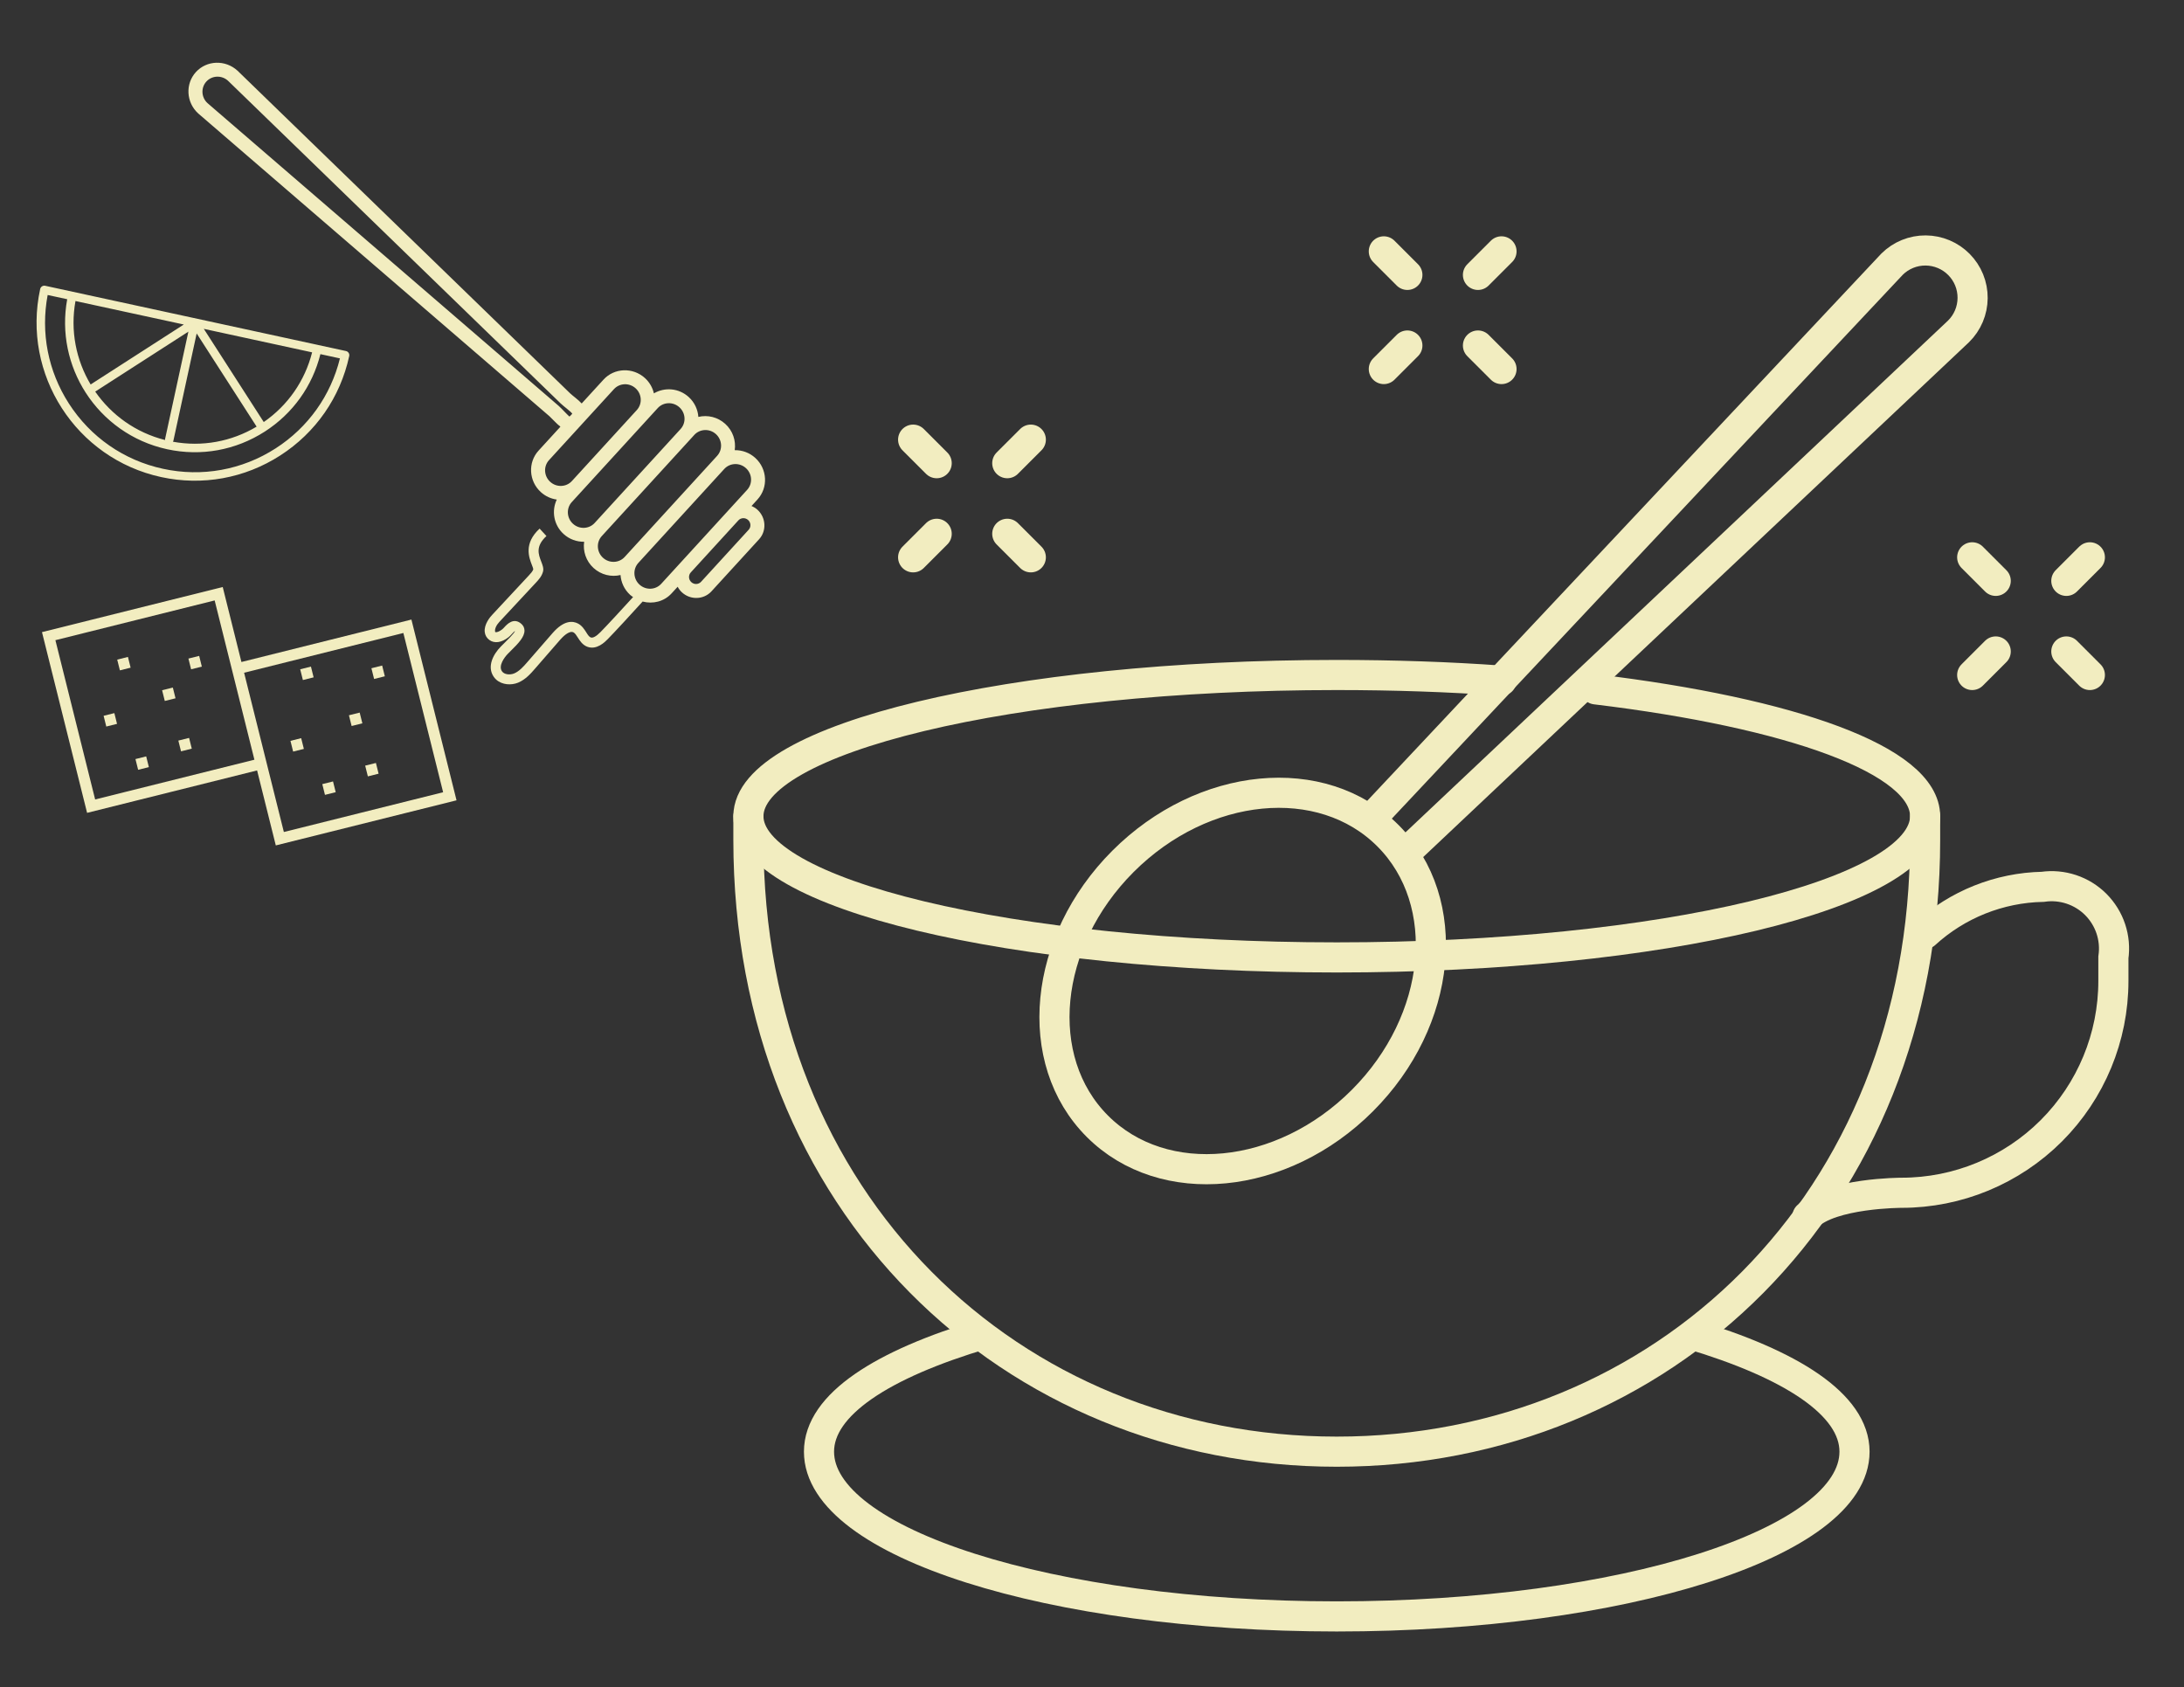 <svg width="145" height="112" viewBox="0 0 145 112" fill="none" xmlns="http://www.w3.org/2000/svg">
    <rect x="0" y="0" width="145" height="112" fill="#333333" stroke="none"/>
    <path d="M105.938 45.766C118.891 47.328 127.812 50.453 127.812 54.188C127.812 59.359 110.328 63.562 88.75 63.562C67.172 63.562 49.688 59.359 49.688 54.188C49.688 49.016 67.172 44.812 88.75 44.812C92.547 44.812 96.219 44.938 99.688 45.188" stroke="#F2EDC0" stroke-width="2" stroke-miterlimit="10" stroke-linecap="round"/>
    <path d="M127.812 54.188V55.75C127.812 79.906 110.328 96.375 88.75 96.375C67.172 96.375 49.688 79.906 49.688 55.75V54.188" stroke="#F2EDC0" stroke-width="2" stroke-miterlimit="10" stroke-linecap="round"/>
    <path d="M127.812 62C129.951 60.044 132.728 58.934 135.625 58.875C136.262 58.783 136.911 58.842 137.522 59.045C138.132 59.248 138.687 59.591 139.142 60.045C139.597 60.501 139.939 61.055 140.143 61.666C140.346 62.276 140.404 62.925 140.312 63.562V65.125C140.312 68.855 138.831 72.431 136.194 75.069C133.556 77.706 129.98 79.187 126.25 79.187C126.25 79.187 121.562 79.187 120 80.75" stroke="#F2EDC0" stroke-width="2" stroke-miterlimit="10" stroke-linecap="round"/>
    <path d="M112.188 88.562C118.922 90.562 123.125 93.25 123.125 96.375C123.125 102.422 107.734 107.312 88.75 107.312C69.766 107.312 54.375 102.422 54.375 96.375C54.375 93.25 58.578 90.562 65.312 88.562" stroke="#F2EDC0" stroke-width="2" stroke-miterlimit="10"/>
    <path d="M90.447 73.071C95.774 67.744 96.536 59.869 92.149 55.481C87.761 51.094 79.886 51.856 74.559 57.183C69.233 62.51 68.471 70.385 72.858 74.772C77.245 79.159 85.12 78.397 90.447 73.071Z" stroke="#F2EDC0" stroke-width="2" stroke-miterlimit="10"/>
    <path d="M90.391 55.031L125.625 17.531C125.918 17.242 126.266 17.013 126.648 16.858C127.03 16.703 127.438 16.625 127.85 16.628C128.262 16.631 128.67 16.715 129.049 16.875C129.429 17.035 129.773 17.269 130.062 17.562C130.352 17.856 130.581 18.203 130.736 18.585C130.891 18.967 130.969 19.376 130.966 19.788C130.963 20.2 130.879 20.607 130.719 20.987C130.558 21.366 130.325 21.711 130.031 22L92.594 57.312" stroke="#F2EDC0" stroke-width="2" stroke-linejoin="round"/>
    <path d="M62.188 30.75L60.625 29.188" stroke="#F2EDC0" stroke-width="2" stroke-miterlimit="10" stroke-linecap="round"/>
    <path d="M66.875 35.438L68.438 37" stroke="#F2EDC0" stroke-width="2" stroke-miterlimit="10" stroke-linecap="round"/>
    <path d="M66.875 30.75L68.438 29.188" stroke="#F2EDC0" stroke-width="2" stroke-miterlimit="10" stroke-linecap="round"/>
    <path d="M62.188 35.438L60.625 37" stroke="#F2EDC0" stroke-width="2" stroke-miterlimit="10" stroke-linecap="round"/>
    <path d="M93.438 18.25L91.875 16.688" stroke="#F2EDC0" stroke-width="2" stroke-miterlimit="10" stroke-linecap="round"/>
    <path d="M98.125 22.938L99.688 24.5" stroke="#F2EDC0" stroke-width="2" stroke-miterlimit="10" stroke-linecap="round"/>
    <path d="M98.125 18.25L99.688 16.688" stroke="#F2EDC0" stroke-width="2" stroke-miterlimit="10" stroke-linecap="round"/>
    <path d="M93.438 22.938L91.875 24.5" stroke="#F2EDC0" stroke-width="2" stroke-miterlimit="10" stroke-linecap="round"/>
    <path d="M132.5 38.562L130.938 37" stroke="#F2EDC0" stroke-width="2" stroke-miterlimit="10" stroke-linecap="round"/>
    <path d="M137.188 43.25L138.75 44.812" stroke="#F2EDC0" stroke-width="2" stroke-miterlimit="10" stroke-linecap="round"/>
    <path d="M137.188 38.562L138.75 37" stroke="#F2EDC0" stroke-width="2" stroke-miterlimit="10" stroke-linecap="round"/>
    <path d="M132.5 43.25L130.938 44.812" stroke="#F2EDC0" stroke-width="2" stroke-miterlimit="10" stroke-linecap="round"/>
    <path d="M15.769 4.693L37.849 26.111C37.963 26.215 38.078 26.308 38.187 26.395C38.34 26.519 38.491 26.646 38.619 26.786L40.068 25.202C40.787 24.416 42.023 24.372 42.823 25.103C43.13 25.384 43.327 25.74 43.414 26.115C44.13 25.692 45.073 25.762 45.729 26.362C46.118 26.718 46.33 27.194 46.366 27.678C46.977 27.532 47.652 27.684 48.155 28.145C48.659 28.605 48.87 29.264 48.78 29.886C49.266 29.878 49.759 30.048 50.148 30.404C50.947 31.134 51.013 32.369 50.294 33.155L49.894 33.593C50.035 33.654 50.171 33.733 50.291 33.843C50.86 34.363 50.907 35.243 50.396 35.802L47.236 39.257C46.724 39.816 45.844 39.848 45.276 39.327C45.156 39.218 45.064 39.09 44.991 38.954L44.59 39.392C44.091 39.938 43.344 40.117 42.665 39.936C41.944 40.733 40.78 41.994 40.345 42.435C40.166 42.617 39.618 43.173 38.992 42.937C38.676 42.818 38.501 42.544 38.361 42.324C38.268 42.178 38.181 42.04 38.076 41.983C37.785 41.828 37.329 42.315 37.196 42.466L35.526 44.386C35.242 44.713 34.888 45.119 34.397 45.321C33.954 45.504 33.337 45.478 32.942 45.117C32.882 45.062 32.828 45 32.779 44.93C32.324 44.266 32.727 43.455 33.257 42.918L33.44 42.736C33.653 42.527 34.151 42.038 34.194 41.893C34.148 41.909 34.047 42.02 33.985 42.087C33.911 42.167 33.839 42.243 33.765 42.301C33.303 42.668 32.824 42.736 32.485 42.483C32.31 42.351 32.204 42.169 32.182 41.951C32.131 41.447 32.538 40.966 32.664 40.832L35.094 38.222C35.229 38.077 35.369 37.927 35.407 37.791C35.406 37.746 35.353 37.611 35.315 37.513C35.12 37.01 34.758 36.076 35.826 35.094L36.28 35.587C35.54 36.267 35.749 36.806 35.933 37.283C36.023 37.515 36.109 37.735 36.051 37.951C35.967 38.265 35.755 38.494 35.584 38.678L33.152 41.289C32.961 41.494 32.827 41.755 32.874 41.954C32.947 42.008 33.154 41.932 33.344 41.78C33.393 41.742 33.441 41.688 33.491 41.634C33.661 41.448 34.112 40.958 34.626 41.428C34.749 41.54 34.817 41.686 34.821 41.851C34.833 42.271 34.433 42.698 33.909 43.212L33.733 43.388C33.466 43.657 33.081 44.209 33.325 44.564C33.478 44.792 33.866 44.819 34.134 44.709C34.482 44.565 34.769 44.236 35.02 43.946L36.69 42.026C37.441 41.166 38.023 41.21 38.379 41.398C38.639 41.537 38.788 41.77 38.92 41.976C39.02 42.138 39.108 42.275 39.217 42.318C39.361 42.372 39.585 42.251 39.866 41.965C40.27 41.557 41.313 40.429 42.031 39.638C41.964 39.591 41.896 39.548 41.835 39.492C41.445 39.135 41.233 38.66 41.198 38.175C40.587 38.321 39.911 38.169 39.407 37.708C38.905 37.248 38.693 36.59 38.783 35.967C38.298 35.975 37.805 35.806 37.416 35.45C36.761 34.851 36.607 33.918 36.965 33.166C36.583 33.112 36.21 32.947 35.904 32.667C35.104 31.936 35.038 30.7 35.757 29.915L37.207 28.329C37.057 28.213 36.916 28.073 36.779 27.933C36.683 27.833 36.579 27.726 36.476 27.631L13.166 7.537L13.155 7.527C12.357 6.797 12.292 5.565 13.009 4.781C13.727 3.998 14.96 3.953 15.769 4.693ZM45.863 38.002C45.694 38.185 45.709 38.476 45.898 38.648C46.086 38.821 46.376 38.809 46.545 38.625L49.705 35.17C49.874 34.985 49.858 34.695 49.67 34.523C49.483 34.352 49.192 34.362 49.023 34.546L45.863 38.002ZM42.381 37.371C42.005 37.783 42.039 38.429 42.458 38.812C42.876 39.195 43.522 39.171 43.898 38.76L45.171 37.368L48.331 33.913L49.604 32.521C49.98 32.11 49.946 31.464 49.528 31.082C49.109 30.698 48.463 30.722 48.086 31.133L42.381 37.371ZM45.877 29.113L40.172 35.35L39.954 35.589C39.578 36 39.613 36.645 40.031 37.028C40.45 37.411 41.096 37.388 41.472 36.977L41.69 36.739L47.395 30.501L47.612 30.263C47.989 29.851 47.954 29.206 47.535 28.823C47.117 28.44 46.471 28.463 46.094 28.875L45.877 29.113ZM42.971 27.855L38.661 32.568L37.963 33.331C37.586 33.743 37.621 34.388 38.039 34.771C38.458 35.154 39.104 35.131 39.481 34.719L45.186 28.481C45.563 28.069 45.528 27.424 45.109 27.041C44.691 26.658 44.045 26.681 43.668 27.093L42.971 27.855ZM36.451 30.547C36.074 30.959 36.109 31.604 36.528 31.987C36.947 32.37 37.593 32.347 37.969 31.936L42.279 27.223C42.656 26.811 42.621 26.166 42.203 25.782C41.784 25.399 41.138 25.422 40.761 25.834L36.451 30.547ZM13.773 6.844L37.088 26.943C37.217 27.061 37.333 27.181 37.443 27.295C37.571 27.426 37.766 27.626 37.802 27.653C37.803 27.652 37.84 27.638 37.914 27.557C37.962 27.504 37.984 27.469 37.994 27.462C37.942 27.384 37.746 27.221 37.61 27.111C37.489 27.014 37.36 26.909 37.222 26.783C37.221 26.782 37.22 26.781 37.218 26.779L15.138 5.361C14.721 4.98 14.078 5.003 13.702 5.413C13.328 5.823 13.361 6.462 13.773 6.844Z" fill="#F2EDC0"/>
    <g clip-path="url(#clip0_220_3)">
        <path d="M20.822 44.968L20.644 44.255L19.931 44.433L20.109 45.146L20.822 44.968Z" fill="#F2EDC0"/>
        <path d="M24.058 48.021L23.88 47.308L23.167 47.486L23.345 48.199L24.058 48.021Z" fill="#F2EDC0"/>
        <path d="M22.288 52.592L22.11 51.879L21.398 52.057L21.575 52.77L22.288 52.592Z" fill="#F2EDC0"/>
        <path d="M25.136 51.365L24.958 50.652L24.245 50.83L24.423 51.543L25.136 51.365Z" fill="#F2EDC0"/>
        <path d="M25.55 44.898L25.372 44.185L24.659 44.364L24.837 45.076L25.55 44.898Z" fill="#F2EDC0"/>
        <path d="M20.174 49.719L19.996 49.006L19.284 49.184L19.462 49.897L20.174 49.719Z" fill="#F2EDC0"/>
        <path d="M27.315 41.132L16.029 43.949L14.787 38.971L2.787 41.966L5.782 53.965L17.069 51.148L18.311 56.126L30.31 53.132L27.315 41.132ZM6.317 53.075L3.678 42.501L14.252 39.862L16.891 50.436L6.317 53.075L6.317 53.075ZM18.846 55.236L16.207 44.662L26.78 42.023L29.42 52.596L18.846 55.236Z" fill="#F2EDC0"/>
        <path d="M8.672 44.326L8.494 43.613L7.782 43.791L7.96 44.504L8.672 44.326Z" fill="#F2EDC0"/>
        <path d="M11.653 46.359L11.475 45.646L10.763 45.824L10.941 46.536L11.653 46.359Z" fill="#F2EDC0"/>
        <path d="M9.884 50.929L9.706 50.216L8.993 50.394L9.171 51.106L9.884 50.929Z" fill="#F2EDC0"/>
        <path d="M12.732 49.702L12.554 48.989L11.841 49.167L12.019 49.88L12.732 49.702Z" fill="#F2EDC0"/>
        <path d="M13.4 44.257L13.223 43.544L12.51 43.722L12.688 44.434L13.4 44.257Z" fill="#F2EDC0"/>
        <path d="M7.77 48.056L7.592 47.343L6.879 47.521L7.057 48.234L7.77 48.056Z" fill="#F2EDC0"/>
    </g>
    <g clip-path="url(#clip1_220_3)">
        <path d="M23.185 23.638C23.218 23.487 23.122 23.337 22.97 23.304L21.124 22.904C21.124 22.904 21.123 22.903 21.123 22.903C21.123 22.903 21.123 22.903 21.122 22.903L3.002 18.973C2.85 18.94 2.7 19.037 2.667 19.188C2.053 22.017 2.647 24.831 4.102 27.092C5.556 29.352 7.871 31.059 10.7 31.672C13.438 32.266 16.246 31.757 18.605 30.239C20.964 28.721 22.591 26.377 23.185 23.638ZM6.017 25.525C5.055 23.911 4.653 21.96 5.011 19.985L12.203 21.544L6.017 25.525ZM12.508 22.017L10.96 29.146C10.955 29.168 10.959 29.19 10.959 29.212C9.008 28.721 7.394 27.545 6.321 25.998L12.508 22.017ZM11.483 29.326C11.493 29.306 11.505 29.288 11.51 29.265L13.057 22.137L17.038 28.324C15.358 29.326 13.406 29.678 11.483 29.326ZM13.531 21.832L20.722 23.392C20.244 25.282 19.116 26.908 17.511 28.019L13.531 21.832ZM10.819 31.122C8.227 30.56 6.009 29.021 4.572 26.789C3.187 24.635 2.693 22.087 3.164 19.584L4.462 19.865C4.053 22.091 4.545 24.289 5.69 26.069C6.883 27.922 8.782 29.322 11.1 29.825C13.346 30.312 15.648 29.895 17.583 28.65C19.438 27.456 20.739 25.639 21.272 23.511L22.569 23.793C21.96 26.266 20.454 28.38 18.301 29.766C16.068 31.203 13.411 31.685 10.819 31.122Z" fill="#F2EDC0"/>
    </g>
    <defs>
        <clipPath id="clip0_220_3">
            <rect width="24" height="24" fill="white" transform="translate(25.286 33) rotate(75.986)"/>
        </clipPath>
        <clipPath id="clip1_220_3">
            <rect width="18" height="18" fill="white" transform="translate(15.178 11.041) rotate(57.242)"/>
        </clipPath>
    </defs>
</svg>